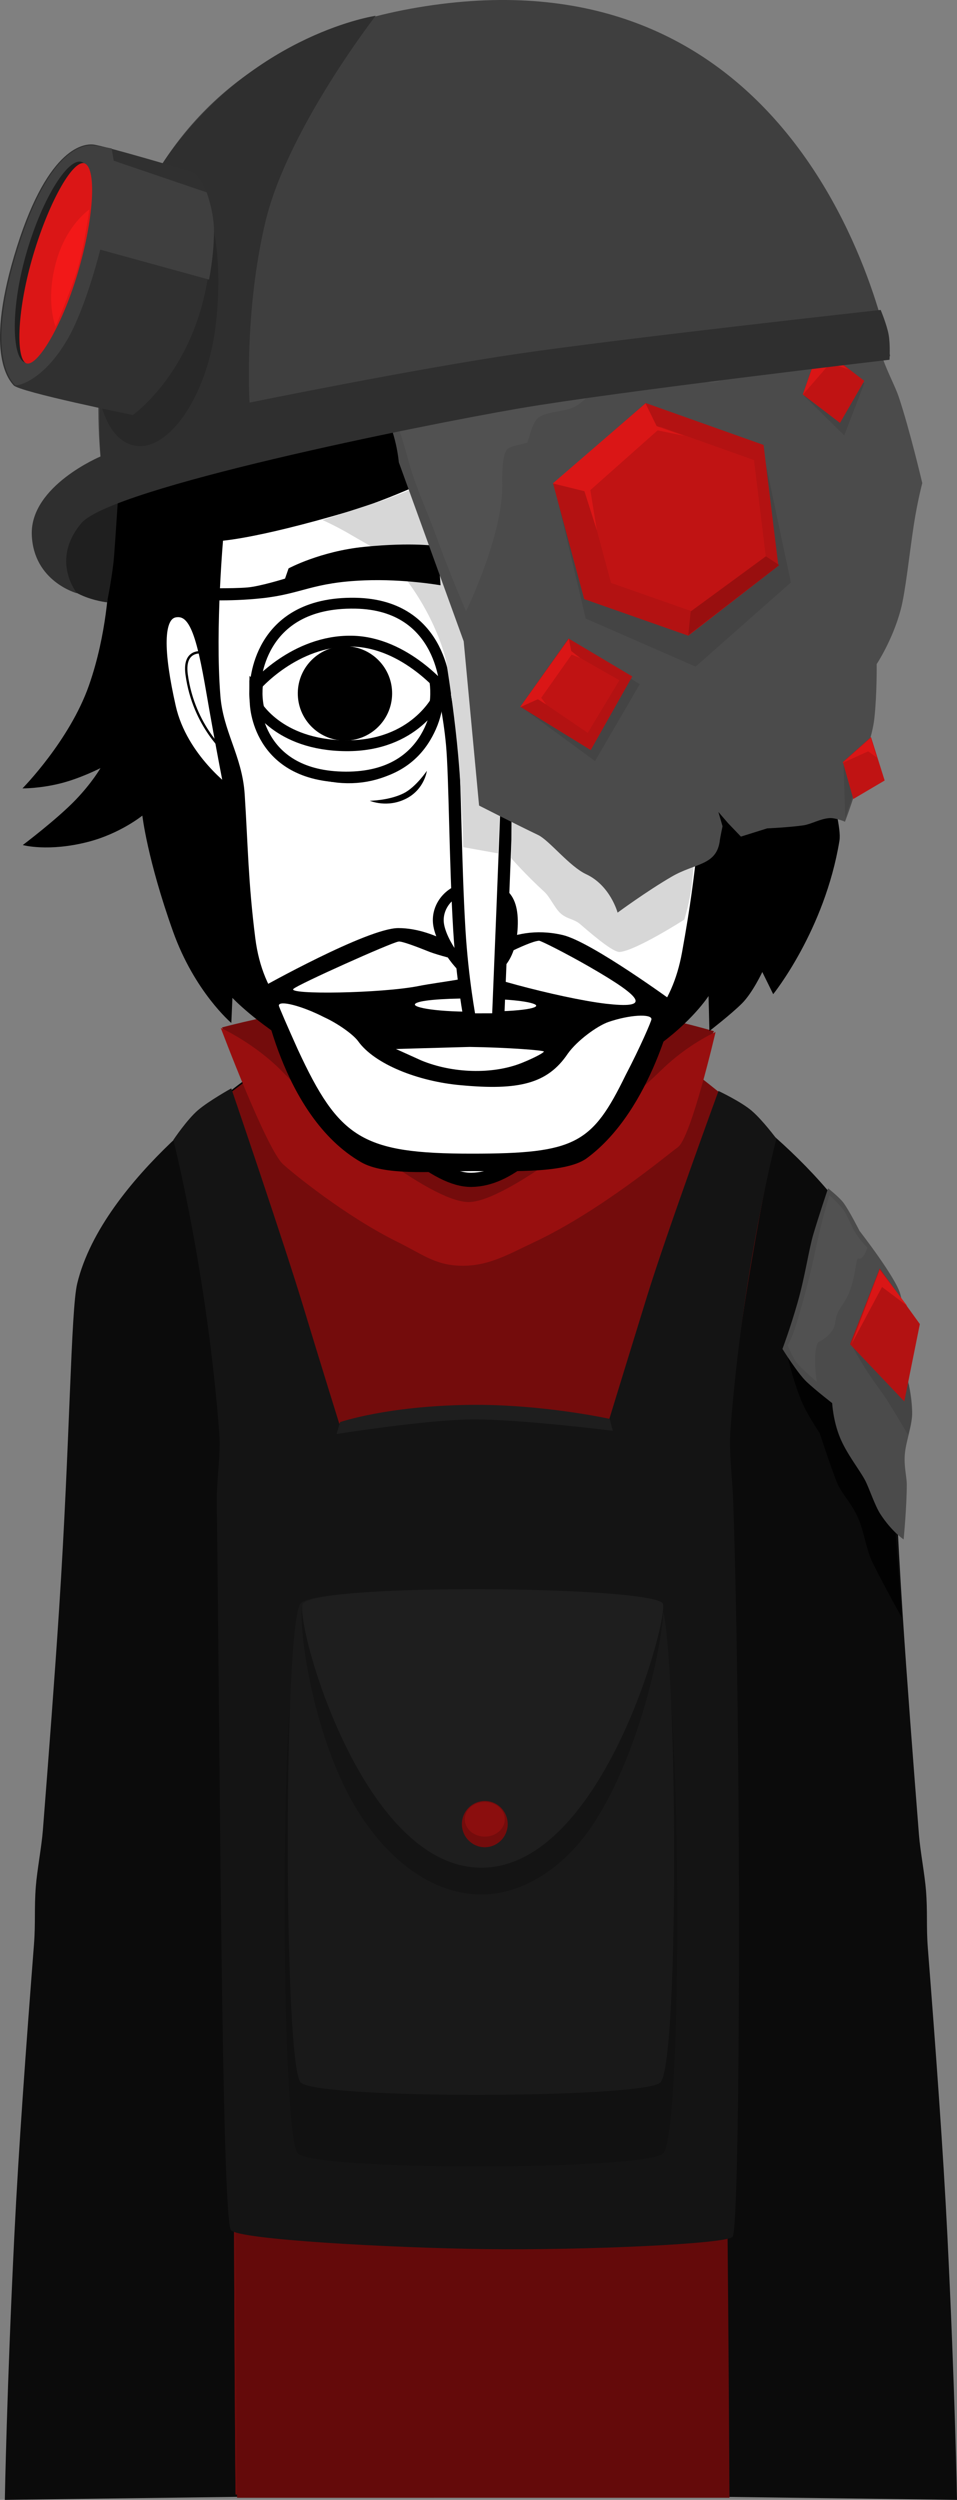 <svg version="1.1" xmlns="http://www.w3.org/2000/svg" xmlns:xlink="http://www.w3.org/1999/xlink" width="101.345" height="264.619" viewBox="0,0,101.345,264.619"><rect x="0" y="0" width="101.345" height="264.619" fill="#808080" stroke="none"/><g transform="translate(-190.125,-41.513)"><g data-paper-data="{&quot;isPaintingLayer&quot;:true}" fill-rule="nonzero" stroke-linejoin="miter" stroke-miterlimit="10" stroke-dasharray="" stroke-dashoffset="0" style="mix-blend-mode: normal"><g><path d="M201.03,304.392c0,0 -0.635,-94.384 -0.793,-118.012c-0.055,-8.153 8.187,-36.761 40.202,-36.921c31.602,-0.158 39.857,29.487 39.849,36.897c-0.077,46.243 0.654,117.986 0.654,117.986l-10.497,0.096l-0.159,-114.843c0,0 0.075,-3.099 -2.816,-3.154c-3.434,-0.065 -2.945,3.116 -2.945,3.116l0.205,114.87l-48.214,0.072l-0.305,-115.233c0,0 0.279,-2.919 -2.886,-2.934c-3.111,-0.015 -2.816,2.909 -2.816,2.909l0.353,115.067z" fill="#ffffff" stroke="#000000" stroke-width="2" stroke-linecap="butt"/><path d="M265.97,305.8v-148.834c0,0 15.099,10.059 17.833,21.262c0.678,2.777 0.762,16.541 1.908,34.081c0.478,7.322 1.093,15.302 1.73,23.415c0.137,1.748 0.609,4.167 0.747,5.922c0.177,2.246 0.02,3.83 0.194,6.068c0.84,10.795 1.62,21.369 2.073,30.49c0.808,16.281 1.014,27.929 1.014,27.929z" data-paper-data="{&quot;index&quot;:null}" fill="#0b0b0b" stroke="#000000" stroke-width="0" stroke-linecap="butt"/><path d="M279.224,188.592l5.571,12.907c0,0 0.281,3.703 0.423,5.572c0.144,1.893 0.434,5.714 0.434,5.714c0,0 -1.589,-2.81 -3.124,-5.866c-0.654,-1.302 -0.888,-3.232 -1.509,-4.678c-0.646,-1.505 -1.677,-2.522 -2.178,-3.619c-0.505,-1.105 -1.91,-5.402 -1.91,-5.402c0,0 -1.37,-2.033 -1.93,-3.401c-1.082,-2.644 -1.634,-5.461 -1.634,-5.461z" fill="#020202" stroke="#000000" stroke-width="0" stroke-linecap="round"/><path d="M190.637,306.132c0,0 0.206,-11.727 1.014,-28.116c0.452,-9.182 1.233,-19.827 2.073,-30.694c0.174,-2.253 0.018,-3.847 0.194,-6.108c0.138,-1.767 0.61,-4.202 0.747,-5.961c0.637,-8.168 1.252,-16.201 1.73,-23.572c1.146,-17.657 1.23,-31.514 1.908,-34.309c2.734,-11.278 17.833,-21.405 17.833,-21.405v149.832z" fill="#0b0b0b" stroke="#000000" stroke-width="0" stroke-linecap="butt"/><path d="M255.628,200.334c-0.571,0 -1.034,-0.463 -1.034,-1.034c0,-0.571 0.463,-1.034 1.034,-1.034c0.571,0 1.034,0.463 1.034,1.034c0,0.571 -0.463,1.034 -1.034,1.034z" fill="#000000" stroke="none" stroke-width="1.5" stroke-linecap="butt"/><path d="M250.368,204.569c-4.463,-0.314 -6.552,-1.794 -6.17,-2.58c0.118,-0.242 2.846,1.064 6.97,1.305c6.409,0.375 8.51,-0.632 8.51,-0.632v1.346c0,0 -2.413,1.047 -9.311,0.561z" fill="#000000" stroke="#000000" stroke-width="0" stroke-linecap="butt"/><path d="M222.555,199.3c0,-0.571 0.463,-1.034 1.034,-1.034c0.571,0 1.034,0.463 1.034,1.034c0,0.571 -0.463,1.034 -1.034,1.034c-0.571,0 -1.034,-0.463 -1.034,-1.034z" fill="#000000" stroke="none" stroke-width="1.5" stroke-linecap="butt"/><path d="M228.849,204.569c-6.897,0.486 -9.311,-0.561 -9.311,-0.561v-1.346c0,0 2.101,1.007 8.51,0.632c4.124,-0.241 6.853,-1.547 6.97,-1.305c0.383,0.786 -1.706,2.266 -6.17,2.58z" fill="#000000" stroke="#000000" stroke-width="0" stroke-linecap="butt"/><path d="M240.129,261.121c-0.819,0 -1.483,-0.664 -1.483,-1.483c0,-0.819 0.664,-1.483 1.483,-1.483c0.819,0 1.483,0.664 1.483,1.483c0,0.819 -0.664,1.483 -1.483,1.483z" data-paper-data="{&quot;index&quot;:null}" fill="#000000" stroke="none" stroke-width="1.5" stroke-linecap="butt"/><path d="M215.066,305.406c0,0 -0.189,-20.429 -0.173,-43.913c0.015,-22.215 0.247,-47.165 -0.201,-60.14c-0.64,-18.525 -4.626,-40.742 -4.626,-40.742c0,0 8.673,-6.686 10.656,-8.081c1.983,-1.395 5.172,-2.204 5.172,-2.204c0,0 -2.51,6.156 -0.256,11.782c1.904,4.75 7.874,9.123 14.815,9.09c7.27,-0.034 11.76,-4.667 13.418,-9.559c1.862,-5.493 0.413,-11.313 0.413,-11.313c0,0 3.913,0.92 6.166,2.347c2.253,1.427 11.754,9.272 11.754,9.272c0,0 -4.84,22.229 -5.536,38.889c-0.546,13.062 -0.089,38.709 0.176,61.334c0.272,23.209 0.36,43.239 0.36,43.239z" fill="#740c0c" stroke="#000000" stroke-width="0" stroke-linecap="butt"/><path d="M239.767,169.236c-16.05,0.5 -26.133,-18.967 -26.133,-18.967c0,0 13.491,-3.673 26.397,-3.631c12.315,0.04 25.703,4.031 25.703,4.031c0,0 -9.109,18.042 -25.967,18.567z" fill="#740c0c" stroke="#000000" stroke-width="0" stroke-linecap="round"/><path d="M239.57,175.487c-3.14,0.135 -4.521,-1.116 -7.251,-2.46c-5.697,-2.805 -11.341,-7.466 -12.216,-8.273c-1.8,-1.661 -6.6,-14.433 -6.6,-14.433c0,0 3.554,1.6 6.512,4.617c5.115,5.216 15.595,13.741 19.688,13.816c4.022,0.073 15.463,-9.117 20.537,-14.047c2.755,-2.676 5.663,-3.953 5.663,-3.953c0,0 -2.587,11.192 -4,12.2c-1.038,0.74 -8.192,6.752 -15.229,10.056c-2.542,1.193 -4.532,2.367 -7.104,2.477z" fill="#980f0f" stroke="#000000" stroke-width="0" stroke-linecap="round"/><path d="M215.066,305.573c0,0 -0.189,-20.429 -0.173,-43.913c0.014,-21.143 0.225,-44.761 -0.141,-58.178c0.529,0.417 1.018,0.926 1.43,1.157c0.656,0.885 1.244,2.222 2.334,2.659c0.866,0.348 2.229,-0.155 2.956,0.214c0.943,0.479 2.088,1.756 3.061,2.433c0.534,0.302 1.115,0.969 1.636,1.192c1.028,0.439 2.495,-0.324 3.511,0.053c1.521,0.564 2.094,2.705 3.312,3.597c2.941,2.111 7.449,-0.639 9.817,-2.513c2.436,-1.928 4.472,-5.957 7.667,-6.702c3.571,1.378 5.085,-6.664 7.079,-2.895c1.167,3.021 3.25,2.238 5.818,3.154c0.969,0.345 1.464,1.767 2.647,2.175c0.155,0.052 0.308,0.094 0.46,0.129c-0.216,14.019 0.143,35.178 0.366,54.2c0.272,23.209 0.36,43.239 0.36,43.239z" fill="#6b0b0b" stroke="#000000" stroke-width="0" stroke-linecap="butt"/><path d="M215.233,305.906c0,0 -0.189,-20.429 -0.173,-43.913c0,-0.271 0,-0.542 0.001,-0.813c1.869,-0.227 2.55,-1.474 4.312,-1.917c0.737,-0.186 2.307,0.613 3.292,0.617c1.301,-0.199 2.745,-0.079 4.005,-0.335c1.743,-0.354 3.955,-2.787 5.326,-3.893c1.283,-1.04 1.977,-3.326 4.039,-2.777c1.817,0.484 2.648,1.946 4.715,1.327c0.861,-0.258 1.747,-1.122 2.587,-0.984c2.104,0.347 4.759,2.08 6.793,2.889c1.28,0.584 2.755,-0.601 3.799,-0.069c1.763,0.898 2.564,3.579 3.155,5.296c0.593,5.149 3.258,-1.217 4.188,-2.131c0.313,-0.307 2.314,0.032 2.861,-0.18c1.193,-0.166 2.079,-0.91 2.811,-1.904c0.023,1.864 0.046,3.716 0.068,5.548c0.272,23.209 0.36,43.239 0.36,43.239z" fill="#640a0a" stroke="#000000" stroke-width="0" stroke-linecap="butt"/><g><g stroke="#000000" stroke-width="0"><path d="M269.739,159.1c1.156,0.99 2.602,2.94 2.602,2.94c0,0 -3.576,13.846 -4.86,30.811c-0.183,2.424 0.199,4.962 0.289,7.584c0.881,25.737 0.768,76.494 -0.056,77.84c-0.474,0.774 -15.877,1.446 -26.079,1.315c-10.201,-0.132 -26.215,-1.014 -27.047,-2.002c-1.012,-1.2 -1.177,-52.624 -1.507,-76.914c-0.035,-2.581 0.444,-5.081 0.263,-7.479c-1.284,-16.964 -4.86,-31.017 -4.86,-31.017c0,0 1.445,-2.156 2.602,-3.146c1.156,-0.99 3.531,-2.311 3.531,-2.311c0,0 5.609,16.415 7.68,23.275c1.641,5.437 3.755,12.213 3.755,12.213c0,0 4.786,-1.846 14.114,-1.892c8.671,-0.042 14.439,1.548 14.439,1.548c0,0 2.324,-7.581 4.04,-13.133c2.082,-6.734 7.566,-21.736 7.566,-21.736c0,0 2.374,1.115 3.531,2.105z" fill="#141414" stroke-linecap="butt"/><path d="M226.138,192.05c0,0 4.906,-1.709 13.674,-1.826c7.735,-0.103 14.879,1.482 14.879,1.482l0.328,1.26c0,0 -10.071,-1.261 -14.983,-1.204c-4.969,0.058 -14.27,1.548 -14.27,1.548l0.372,-1.26z" fill="#1e1e1e" stroke-linecap="round"/></g><path d="M221.681,269.471c-1.877,-1.702 -1.894,-51.195 0,-53.027c2.311,-2.236 36.911,-1.905 38.659,0c1.84,2.005 2.166,51.046 0,53.027c-1.927,1.762 -36.591,1.876 -38.659,0z" fill="#111111" stroke="none" stroke-width="0" stroke-linecap="butt"/><g stroke="none" stroke-linecap="butt"><path d="M221.987,261.97c-1.848,-1.609 -1.864,-49.032 0,-50.765c2.275,-2.114 36.328,-1.801 38.049,0c1.811,1.896 2.132,48.891 0,50.765c-1.896,1.666 -36.013,1.773 -38.049,0z" fill="#191919" stroke-width="0"/><path d="M222.242,211.205c2.275,-2.114 36.328,-1.801 38.049,0c0.562,0.588 -1.477,14.283 -7.229,23.223c-2.958,4.598 -7.434,7.613 -11.923,7.62c-6.082,0.01 -11.439,-4.946 -14.607,-11.548c-3.985,-8.305 -4.931,-18.7 -4.29,-19.295z" fill="#141414" stroke-width="0"/><path d="M222.242,211.205c2.275,-2.114 36.328,-1.801 38.049,0c0.851,0.89 -6.188,27.959 -19.152,28.009c-12.964,0.05 -20.047,-26.94 -18.897,-28.009z" fill="#1e1e1e" stroke-width="0"/><g stroke-width="0.5"><path d="M239.038,234.6c0,-1.352 1.086,-2.448 2.426,-2.448c1.34,0 2.426,1.096 2.426,2.448c0,1.352 -1.086,2.448 -2.426,2.448c-1.34,0 -2.426,-1.096 -2.426,-2.448z" fill="#740c0c"/><path d="M239.346,234.09c0,-1.013 0.948,-1.834 2.118,-1.834c1.17,0 2.118,0.821 2.118,1.834c0,1.013 -0.948,1.834 -2.118,1.834c-1.17,0 -2.118,-0.821 -2.118,-1.834z" fill="#8b0e0e"/></g></g></g><path d="M281.152,171.812c0,0 3.792,4.866 4.305,6.653c0.737,2.568 0.529,8.186 0.529,8.186c0,0 0.702,2.015 0.74,4.344c0.022,1.341 -0.618,2.95 -0.765,4.294c-0.151,1.375 0.191,2.482 0.191,3.372c-0,2.363 -0.334,5.804 -0.334,5.804c0,0 -1.242,-0.807 -2.461,-2.679c-0.6,-0.923 -1.195,-2.787 -1.632,-3.603c-0.608,-1.134 -1.947,-2.794 -2.648,-4.507c-0.739,-1.806 -0.825,-3.639 -0.825,-3.639c0,0 -1.791,-1.388 -2.708,-2.254c-0.948,-0.895 -2.559,-3.481 -2.559,-3.481c0,0 0.831,-2.198 1.614,-4.947c0.781,-2.74 1.179,-5.577 1.654,-7.181c0.579,-1.957 1.565,-4.875 1.565,-4.875c0,0 1.195,0.942 1.636,1.538c0.613,0.83 1.698,2.976 1.698,2.976z" fill="#4b4b4b" stroke="#ff0000" stroke-width="0" stroke-linecap="round"/><path d="M286.363,188.048c0,0 0.188,1.309 0.242,1.987c0.024,0.298 0.137,0.935 0.067,1.574c-0.097,0.884 -0.392,1.773 -0.392,1.773c0,0 -1.34,-2.265 -2.185,-3.61c-0.484,-0.771 -1.459,-2.03 -2.2,-3.179c-0.899,-1.395 -1.532,-2.627 -1.532,-2.627z" fill="#444444" stroke="#000000" stroke-width="0" stroke-linecap="round"/><path d="M280.138,183.804l3.148,-8.021l4.25,5.885l-1.648,8.188z" fill="#b31212" stroke="none" stroke-width="0" stroke-linecap="butt"/><path d="M280.279,183.829l3,-7.917l2.917,3.833l-2.667,-2z" fill="#da1616" stroke="#000000" stroke-width="0" stroke-linecap="round"/><path d="M276.765,183.591c-0.655,1.261 -0.133,4.2 -0.133,4.2c0,0 -1.8,-1.526 -2.233,-2.159c-0.433,-0.633 -0.866,-1.724 -0.866,-1.724c0.64,-1.063 0.936,-2.29 1.321,-3.584c0.625,-2.102 1.185,-4.381 1.61,-6.418c0.676,-3.237 1.488,-5.869 1.488,-5.869c0,0 1.27,1.089 1.698,1.872c0.383,0.7 0.674,1.46 1.063,2.094c0.573,0.934 1.259,1.561 1.259,1.561c0,0 -0.398,1.437 -1.023,1.145c-0.265,0.754 -0.342,2.62 -1.141,4.151c-0.277,0.531 -0.823,1.208 -1.025,1.75c-0.254,0.681 -0.158,1.211 -0.488,1.695c-0.623,0.913 -1.53,1.287 -1.53,1.287z" fill="#515151" stroke="none" stroke-width="0.5" stroke-linecap="butt"/></g><path d="M202.219,97.093c0.337,-2.271 -0.168,-40.173 35.968,-41.574c44.636,-0.914 41.638,39.574 41.531,42.19c-0.126,3.087 -0.1,15.781 -1.29,27.309c-0.143,1.389 0.818,4.183 0.59,5.506c-1.562,9.481 -7.012,16.225 -7.012,16.225l-1.155,-2.347c0,0 -1.023,2.198 -2.16,3.333c-1.137,1.135 -3.439,2.913 -3.439,2.913l-0.092,-3.704c0,0 -7.06,11.018 -24.351,10.872c-16.306,-0.255 -26.072,-10.675 -26.072,-10.675l-0.116,2.655c0,0 -3.895,-3.293 -6.181,-9.708c-2.725,-7.646 -3.239,-12.243 -3.239,-12.243c0,0 -2.339,1.899 -5.717,2.774c-4.233,1.097 -6.947,0.345 -6.947,0.345c0,0 3.608,-2.717 5.584,-4.77c1.76,-1.828 2.647,-3.377 2.647,-3.377c0,0 -2.108,1.085 -4.233,1.618c-2.217,0.556 -4.03,0.531 -4.03,0.531c0,0 4.975,-5.037 7.031,-10.874c1.941,-5.511 2.1,-10.957 2.1,-10.957z" fill="#000000" stroke="none" stroke-width="1.5" stroke-linecap="butt"/><path d="M212.713,115.202c-0.577,-7.293 0.335,-17.154 0.335,-17.154c0,0 3.411,-0.041 13.914,-3.144c8.07,-2.384 20.547,-9.487 20.547,-9.487c0,0 -2.16,3.005 -3.408,4.46c-1.327,1.547 -3.993,4.563 -3.993,4.563c0,0 7.838,-1.668 14.675,-4.729c8.568,-3.536 10.593,-6.053 12.95,-4.593c2.783,1.724 1.03,23.183 0.718,28.741c-0.422,5.669 -2.533,9.5 -3.15,12.521c-0.617,3.021 -0.41,6.137 -2.206,16.04c-1.121,6.18 -4.162,8.925 -10.019,14.661c-5.858,5.736 -9.054,9.253 -13.014,9.322c-3.811,0.066 -8.936,-5.1 -13.935,-10.382c-5.324,-5.625 -8.875,-8.477 -9.716,-15.14c-0.757,-6 -0.777,-9.909 -1.123,-15.248c-0.253,-3.903 -2.261,-6.445 -2.576,-10.428z" fill="#ffffff" stroke="#000000" stroke-width="1.5" stroke-linecap="butt"/><path d="M260.85,103.28c0,0 1.505,0.4 4.19,1.339c2.452,0.857 4.349,1.982 4.349,1.982l0.132,1.179c0,0 -7.07,-3.517 -14.96,-3.284c-6.309,0.186 -10.101,2.27 -10.101,2.27l0.271,-4.168c0,0 3.215,-1.533 7.952,-1.428c4.906,0.109 8.047,1.028 8.047,1.028z" data-paper-data="{&quot;index&quot;:null}" fill="#000000" stroke="none" stroke-width="1.5" stroke-linecap="butt"/><g stroke="none" stroke-linecap="butt"><path d="M261.58,147.664c0,0 -2.315,11.289 -9.309,16.446c-2.371,1.749 -8.993,1.315 -12.915,1.375c-3.644,0.056 -8.532,0.462 -10.981,-0.945c-8.572,-4.925 -10.592,-18.478 -10.592,-18.478c0,0 11.25,-6.308 14.523,-6.309c4.147,-0.001 8.025,3.218 8.025,3.218c0,0 3.539,-3.842 9.383,-2.483c3.04,0.707 11.866,7.175 11.866,7.175z" fill="#000000" stroke-width="0"/><path d="M247.205,141.089c0.198,0 2.794,1.302 5.283,2.729c6.1,3.507 6.379,4.46 1.821,3.945c-5.043,-0.595 -15.287,-3.43 -14.226,-3.75c2.168,-0.654 5.779,-2.786 7.122,-2.924z" data-paper-data="{&quot;noHover&quot;:false,&quot;origItem&quot;:[&quot;Path&quot;,{&quot;applyMatrix&quot;:true,&quot;segments&quot;:[[[534.21485,395.99112],[0,0],[-0.47656,0.05328]],[[532.57423,397.04166],[0,-0.25122],[0,0.39586]],[[536.59767,398.41192],[-1.78906,-0.22838],[1.61718,0.19792]],[[535.93361,396.98838],[2.16406,1.34742],[-0.88282,-0.5481]],[[534.21485,395.99114],[0.07032,0],[0,0]]],&quot;closed&quot;:true,&quot;fillColor&quot;:[0,0,0]}]}" fill="#ffffff" stroke-width="0.5"/><path d="M235.62,142.273c2.028,0.768 6.334,1.491 5.962,2.137c-0.319,0.553 -4.993,1.05 -7.097,1.471c-3.964,0.793 -14.028,0.938 -13.279,0.304c0.462,-0.456 10.323,-4.884 11.116,-5.003c0.264,-0.079 1.823,0.496 3.298,1.09z" data-paper-data="{&quot;noHover&quot;:false,&quot;origItem&quot;:[&quot;Path&quot;,{&quot;applyMatrix&quot;:true,&quot;segments&quot;:[[[528.80865,396.02156],[0.09374,-0.03044],[-0.28126,0.04568]],[[525.02739,397.84096],[0.16408,-0.1751],[-0.26562,0.2436]],[[529.55083,397.71154],[-1.40626,0.3045],[1.61718,-0.35018]],[[529.94927,396.39458],[1.33594,0.5481],[-0.52344,-0.22838]]],&quot;closed&quot;:true,&quot;fillColor&quot;:[0,0,0]}]}" fill="#ffffff" stroke-width="0.5"/><path d="M246.709,147.798c0.881,0.377 -1.196,0.799 -5.71,0.799c-4.426,0.079 -7.185,-0.422 -6.921,-0.799c0.462,-0.793 10.759,-0.793 12.631,0z" data-paper-data="{&quot;noHover&quot;:false,&quot;origItem&quot;:[&quot;Path&quot;,{&quot;applyMatrix&quot;:true,&quot;segments&quot;:[[[529.59769,398.48802],[0.16406,-0.3045],[-0.09374,0.14464]],[[531.90237,398.70878],[-1.5703,0.03046],[1.60156,0]],[[533.87893,398.48802],[0.3125,0.14464],[-0.66406,-0.3045]]],&quot;closed&quot;:true,&quot;fillColor&quot;:[0,0,0]}]}" fill="#ffffff" stroke-width="0.5"/><path d="M247.719,152.818c0,0.139 -1.077,0.702 -2.354,1.217c-3.083,1.229 -7.324,1.096 -10.627,-0.271l-2.683,-1.213l7.804,-0.218c4.162,0.059 7.86,0.366 7.86,0.485z" data-paper-data="{&quot;noHover&quot;:false,&quot;origItem&quot;:[&quot;Path&quot;,{&quot;applyMatrix&quot;:true,&quot;segments&quot;:[[[531.55081,400.33026],[1.47656,0.02284],[0,0]],[528.87893,400.33026],[[529.83205,400.7794],[0,0],[1.17188,0.52526]],[[533.40237,400.87836],[-1.09376,0.47198],[0.45312,-0.19792]],[[534.23831,400.42922],[0,0.05328],[0,-0.04568]]],&quot;closed&quot;:true,&quot;fillColor&quot;:[0,0,0]}]}" fill="#ffffff" stroke-width="0.5"/><path d="M219.654,147.955c0,-0.594 2.41,0.012 4.81,1.24c1.431,0.654 3.048,1.804 3.576,2.517c1.74,2.457 6.386,4.277 10.878,4.673c6.166,0.575 9.196,-0.162 11.332,-3.333c1.013,-1.427 3.154,-2.958 4.299,-3.355c2.224,-0.773 4.565,-0.894 4.565,-0.3c0,0.198 -1.174,2.933 -2.738,5.925c-3.545,7.253 -5.28,8.309 -16.29,8.309c-11.605,0 -14.063,-1.614 -18.423,-11.027c-1.079,-2.398 -2.009,-4.532 -2.009,-4.651z" data-paper-data="{&quot;noHover&quot;:false,&quot;origItem&quot;:[&quot;Path&quot;,{&quot;applyMatrix&quot;:true,&quot;segments&quot;:[[[524.47269,398.58698],[0,0],[0,0.04568]],[[525.19145,400.35308],[-0.38282,-0.9211],[1.54688,3.61596]],[[531.62113,404.47146],[-4.11718,0],[3.90624,0]],[[537.30863,401.38078],[-1.25782,2.78618],[0.55468,-1.1495]],[[538.28519,399.13508],[0,0.07612],[0,-0.22838]],[[536.66801,399.25688],[0.78906,-0.29688],[-0.40624,0.15226]],[[535.33207,400.4825],[0.35938,-0.5481],[-0.75782,1.218]],[[531.16801,401.8756],[2.1875,0.22076],[-1.59374,-0.15226]],[[527.26177,399.95724],[0.61718,0.94396],[-0.1875,-0.27406]],[[525.99615,398.98284],[0.5078,0.2512],[-0.85156,-0.47198]],[[524.47271,398.58698],[0,-0.22836],[0,0]]],&quot;closed&quot;:true,&quot;fillColor&quot;:[0,0,0]}]}" fill="#ffffff" stroke-width="0.5"/></g><path d="M240.345,144.629c-1.034,0 -3.538,-3.26 -3.787,-5.364c-0.222,-1.882 1.315,-3.828 3.787,-3.828c2.472,0 4.202,0.491 4.03,4.189c-0.146,3.138 -1.558,5.003 -4.03,5.003z" fill="#ffffff" stroke="#000000" stroke-width="1.15" stroke-linecap="butt"/><path d="M243.947,114.535c0,0 0.103,3.97 0.006,7.127c-0.192,6.251 -1.081,27.761 -1.081,27.761l-2.982,0.009c0,0 -0.803,-4.173 -1.123,-9.5c-0.434,-7.211 -0.45,-16.293 -0.763,-19.632c-0.298,-3.165 -0.896,-5.715 -0.896,-5.715" fill="#ffffff" stroke="#000000" stroke-width="1.3" stroke-linecap="round"/><path d="M214.413,125.325c0,0 -4.932,-3.517 -6.164,-8.975c-1.296,-5.743 -1.461,-9.733 0.48,-9.992c1.941,-0.259 2.703,2.377 3.733,8.356c1.029,5.979 1.951,10.611 1.951,10.611z" data-paper-data="{&quot;index&quot;:null}" fill="#ffffff" stroke="#000000" stroke-width="1" stroke-linecap="butt"/><path d="M214.21,121.377c0,0 -3.564,-2.923 -4.318,-8.451c-0.421,-3.083 2.157,-2.28 2.157,-2.28" fill="none" stroke="#000000" stroke-width="0.25" stroke-linecap="round"/><path d="M217.223,114.722c0.071,-4.892 4.838,-8.936 10.211,-8.858c5.373,0.078 9.027,4.248 8.956,9.14c-0.071,4.892 -4.124,8.794 -9.497,8.716c-5.373,-0.078 -9.742,-4.107 -9.671,-8.999z" fill="#ffffff" stroke="#000000" stroke-width="1.4" stroke-linecap="butt"/><path d="M221.661,114.839c0.04,-2.758 2.309,-4.962 5.067,-4.922c2.758,0.04 4.962,2.309 4.922,5.067c-0.04,2.758 -2.309,4.962 -5.067,4.922c-2.758,-0.04 -4.962,-2.309 -4.922,-5.067z" fill="#000000" stroke="none" stroke-width="1.5" stroke-linecap="butt"/><path d="M244.28,114.722c0.204,-4.888 4.453,-8.858 9.77,-8.858c5.318,0 9.275,3.966 9.275,8.858c0,4.892 -3.886,9.071 -9.7,9.142c-5.53,0.067 -9.558,-4.037 -9.345,-9.142z" fill="#ffffff" stroke="#000000" stroke-width="1.4" stroke-linecap="butt"/><path d="M248.882,112.008c0,-2.818 2.285,-5.103 5.103,-5.103c2.818,0 5.103,2.285 5.103,5.103c0,2.818 -2.285,5.103 -5.103,5.103c-2.818,0 -5.103,-2.285 -5.103,-5.103z" fill="#000000" stroke="none" stroke-width="1.5" stroke-linecap="butt"/><path d="M217.155,114.189c0,0 0.064,-9.015 10.601,-8.825c9.471,0.166 9.556,9.407 9.556,9.407c0,0 -4.196,-5.298 -9.941,-5.39c-6.079,-0.098 -10.215,4.808 -10.215,4.808z" fill="#ffffff" stroke="#000000" stroke-width="1.15" stroke-linecap="butt"/><path d="M262.596,138.854c0,0 -5.085,3.261 -6.833,3.429c-0.584,0.056 -2.259,-1.257 -4.17,-2.922c-0.691,-0.602 -1.413,-0.536 -2.125,-1.182c-0.573,-0.52 -1.139,-1.752 -1.678,-2.244c-1.992,-1.817 -3.526,-3.58 -3.526,-3.58l0.066,-9.184l-1.091,0.23l-0.363,8.447l-3.695,-0.66c0,0 -0.092,-4.722 -0.536,-9.711c-0.325,-3.644 -0.872,-7.431 -1.214,-9.622c-0.331,-2.117 -2.301,-7.135 -5.9,-10.875c-1.171,-1.217 -2.72,-1.951 -4.086,-2.764c-1.737,-1.034 -3.181,-1.658 -3.181,-1.658c0,0 4.344,-1.414 6.093,-1.979c1.748,-0.565 4.741,-1.855 4.741,-1.855l15.333,35.5l13.833,-2.833c0,0 -0.616,7.67 -0.921,10.132c-0.175,1.412 -0.746,3.332 -0.746,3.332z" fill="#d7d7d7" stroke="#000000" stroke-width="0" stroke-linecap="round"/><path d="M243.902,114.32c0,0 -0.247,-9.458 11.198,-9.103c9.714,0.333 9.547,9.652 9.547,9.652z" fill="#ffffff" stroke="#000000" stroke-width="1.15" stroke-linecap="butt"/><path d="M220.685,101.678c0,0 3.37,-1.819 8.032,-2.282c5.167,-0.513 7.768,-0.066 7.768,-0.066l0.295,4.137c0,0 -3.836,-0.681 -8.018,-0.521c-5.593,0.213 -6.645,1.433 -10.898,1.891c-3.644,0.393 -6.737,0.159 -6.737,0.159l-0.026,-1.232c0,0 3.595,0.074 5.234,-0.068c1.352,-0.117 3.976,-0.938 3.976,-0.938z" fill="#000000" stroke="none" stroke-width="1.5" stroke-linecap="butt"/><path d="M268.646,114.714c1.029,-5.979 1.791,-8.615 3.733,-8.356c1.941,0.259 1.776,4.249 0.48,9.992c-1.232,5.458 -6.164,8.975 -6.164,8.975c0,0 0.922,-4.633 1.951,-10.611z" data-paper-data="{&quot;index&quot;:null}" fill="#ffffff" stroke="#000000" stroke-width="1" stroke-linecap="butt"/><path d="M269.058,110.647c0,0 2.578,-0.803 2.157,2.28c-0.754,5.527 -4.318,8.451 -4.318,8.451" data-paper-data="{&quot;index&quot;:null}" fill="none" stroke="#000000" stroke-width="0.25" stroke-linecap="round"/><path d="M226.77,120.452c7.296,0.055 9.741,-5.09 9.741,-5.09c0,0 -0.285,8.438 -9.756,8.407c-9.471,-0.03 -9.601,-7.825 -9.601,-7.825c0,0 2.32,4.453 9.615,4.508z" data-paper-data="{&quot;index&quot;:null}" fill="#ffffff" stroke="#000000" stroke-width="1.15" stroke-linecap="butt"/><path d="M243.11,52.949c0,0 5.756,0.721 9.389,1.491c2.258,0.479 6.115,2.148 9.677,3.014c4.363,1.061 8.284,1.294 8.284,1.294c0,0 3.003,3.252 4.631,4.88c1.63,1.63 5.143,4.892 5.143,4.892c0,0 0.384,2.32 1.884,6.293c0.598,1.584 0.964,3.231 1.519,4.742c0.559,1.524 1.305,2.908 1.656,3.948c1.153,3.419 2.5,9.146 2.5,9.146c0,0 -0.519,1.957 -0.898,4.433c-0.478,3.125 -0.88,7.077 -1.386,8.968c-0.867,3.241 -2.545,5.76 -2.545,5.76c0,0 0.039,3.098 -0.239,5.692c-0.23,2.151 -1.257,4.471 -1.496,5.76c-0.349,1.881 -1.62,5.234 -1.62,5.234c0,0 -1.001,-0.429 -1.64,-0.385c-1,0.068 -1.904,0.636 -2.76,0.766c-1.343,0.203 -3.849,0.324 -3.849,0.324l-2.773,0.869l-1.348,-1.407l-1.039,-1.203l0.441,1.512c0,0 -0.256,1.242 -0.274,1.407c-0.294,2.779 -2.579,2.458 -5.1,3.924c-2.677,1.557 -5.741,3.815 -5.741,3.815c0,0 -0.762,-2.871 -3.334,-4.069c-1.755,-0.817 -3.909,-3.587 -5.072,-4.144c-2.374,-1.138 -6.261,-3.12 -6.261,-3.12l-1.629,-17.388l-6.87,-18.945c0,0 -0.265,-3.304 -1.758,-5.642c-1.319,-2.065 -4.066,-2.603 -5.027,-3.894c-1.496,-2.009 -4.382,-5.464 -4.382,-5.464c0,0 1.253,-1.611 1.87,-4.342c0.572,-2.53 0.492,-6.127 0.95,-7.708c0.638,-2.197 2.346,-5.75 2.346,-5.75c0,0 6.636,-2.112 9.601,-2.944c2.558,-0.718 7.149,-1.756 7.149,-1.756z" fill="#4b4b4b" stroke="#f60000" stroke-width="0" stroke-linecap="round"/><path d="M271.241,90.715l2.636,12.455l-10.091,8.909l-11.636,-5.091l-3.273,-13.818z" fill="#444444" stroke="none" stroke-width="0.5" stroke-linecap="round"/><path d="M270.987,88.612l1.568,12.796l-9.534,7.397l-11.033,-3.875l-3.293,-12.228l9.811,-8.526z" fill="#b31212" stroke="#000000" stroke-width="0" stroke-linecap="round"/><path d="M269.972,90.211l1.25,10.198l-7.598,5.895l-8.793,-3.088l-2.624,-9.746l7.819,-6.795z" fill="#c01313" stroke="#000000" stroke-width="0" stroke-linecap="round"/><path d="M258.485,84.216l1.18,2.405l2.932,1.028l-2.831,-0.58l-7.124,6.323l0.689,4.258l-1.316,-4.139l-3.35,-0.827z" fill="#da1616" stroke="#000000" stroke-width="0" stroke-linecap="round"/><path d="M272.641,101.328l-9.625,7.411l0.25,-2.5l7.964,-5.839z" fill="#990f0f" stroke="#000000" stroke-width="0" stroke-linecap="round"/><path d="M280.545,125.364l-0.909,2.727l-0.182,-5.636z" fill="#444444" stroke="none" stroke-width="0.5" stroke-linecap="round"/><path d="M283.809,124.131l-3.32,1.958l-1.107,-3.916l2.98,-2.639z" fill="#c01313" stroke="none" stroke-width="0.5" stroke-linecap="round"/><path d="M246.06,115.616l10.758,-2.358l1.053,0.689l-4.735,8.129l-7.682,-5.636z" fill="#444444" stroke="none" stroke-width="0.5" stroke-linecap="round"/><path d="M265.532,58.355l3.636,0.47l-4.879,0.614z" fill="#444444" stroke="none" stroke-width="0.5" stroke-linecap="round"/><path d="M236.763,73.956l5.193,-1.443l0.545,0.364l-2.152,4.576l-3.939,-2.939z" fill="#444444" stroke="none" stroke-width="0.5" stroke-linecap="round"/><path d="M242.192,72.381l-2.232,3.816l-3.888,-1.872l2.592,-4.176z" fill="#b31212" stroke="none" stroke-width="0.5" stroke-linecap="round"/><path d="M264.454,57.186l2.931,1.791l-3.176,0.407l-3.094,-1.466z" fill="#c01313" stroke="none" stroke-width="0.5" stroke-linecap="round"/><path d="M280.657,81.531l1,0.545l-2.127,5.527l-4.236,-4.164z" fill="#444444" stroke="none" stroke-width="0.5" stroke-linecap="round"/><path d="M281.652,81.829l-2.572,4.451l-3.946,-3.011l1.77,-5.1z" fill="#c01313" stroke="none" stroke-width="0.5" stroke-linecap="round"/><path d="M257.081,113.116l-4.4,7.796l-7.462,-4.591l5.12,-7.219z" fill="#b31212" stroke="none" stroke-width="0.5" stroke-linecap="round"/><path d="M264.566,57.105l2.5,1.688l-2.5,-0.812h-3.188z" fill="#da1616" stroke="#000000" stroke-width="0" stroke-linecap="round"/><path d="M276.92,78.255l3.062,2.375l-1.938,-0.688l-2.896,3.354z" fill="#da1616" stroke="#000000" stroke-width="0" stroke-linecap="round"/><path d="M255.717,113.521l-3.349,5.571l-5.135,-3.495l3.443,-4.95z" fill="#c01313" stroke="none" stroke-width="0.5" stroke-linecap="round"/><path d="M245.198,116.376l5.17,-7.246l0.247,1.295l0.962,0.747l-0.918,-0.363l-3.219,4.564l0.517,0.709l-0.873,-0.555z" fill="#da1616" stroke="#000000" stroke-width="0" stroke-linecap="round"/><path d="M279.315,122.292l3.017,-2.667l0.65,2.083l-0.917,-0.667z" fill="#da1616" stroke="#000000" stroke-width="0" stroke-linecap="round"/><path d="M236.069,74.31l2.6,-4.133l2.2,1.333h-1.733z" fill="#c01313" stroke="#000000" stroke-width="0" stroke-linecap="round"/><path d="M225.277,63.551c0.608,-2.923 1.898,-5.271 1.898,-5.271c0,0 4.954,-1.641 8.191,-2.451c3.237,-0.81 7.764,-2.103 7.764,-2.103c0,0 6.2,0.977 8.934,1.525c2.446,0.49 6.95,2.106 6.95,2.106c0,0 1.219,0.961 2.736,1.686c1.772,0.847 3.949,1.476 5.065,1.462c1.661,0 3.357,-1.077 3.357,-1.077c0,0 3.024,3.611 4.56,5.269c1.391,1.502 4.263,3.724 4.263,3.724c0,0 -1.518,1.308 -1.92,1.48c-1.502,0.003 -4.62,-1.113 -6.07,-0.434c-2.482,1.163 -0.608,6.961 -0.751,8.974c-0.777,0.575 -1.414,0.546 -2.178,0.989c-0.79,0.458 -0.655,1.619 -1.359,2.172c-1.33,1.043 -2.771,-0.271 -3.854,-0.3c-0.136,-0.004 -1.329,0.733 -1.769,0.796c-1.432,0.204 -3.104,-0.138 -4.521,-0.318c-2.922,-0.378 -3.253,1.134 -5.187,2.546c-1.169,0.854 -2.898,0.601 -4.109,1.303c-0.778,0.451 -1.007,1.978 -1.309,2.728c-0.53,0.213 -1.606,0.312 -2.05,0.644c-0.697,0.52 -0.603,3.213 -0.603,3.984c-0.005,5.389 -3.835,13.23 -3.835,13.23c0,0 -1.572,-3.556 -3.083,-7.738c-0.943,-2.609 -2.203,-5.32 -2.881,-7.706c-0.669,-2.35 -1.109,-4.429 -2.654,-6.843c-1.545,-2.414 -2.37,-1.476 -3.709,-2.85c-0.698,-0.715 -1.754,-2.135 -2.742,-3.332c-0.91,-1.101 -2.035,-2.263 -2.035,-2.263c0,0 1.441,-2.737 1.903,-4.476c0.646,-2.431 0.392,-4.535 1,-7.459zM241.215,79.655l2.125,-6.875l-4.625,-3.375l-3.5,5.25z" fill="#515151" stroke="none" stroke-width="0.5" stroke-linecap="butt"/><path d="" fill="#565656" stroke="none" stroke-width="0.5" stroke-linecap="butt"/><path d="M255.586,57.359c0.034,0.028 0.064,0.056 0.09,0.086z" fill="#565656" stroke="none" stroke-width="0.5" stroke-linecap="butt"/><path d="M229.282,126.275c0,0 2.012,-0.014 3.566,-0.779c1.305,-0.642 2.482,-2.389 2.482,-2.389c0,0 -0.238,1.921 -2.151,2.923c-2.029,1.062 -3.897,0.245 -3.897,0.245z" fill="#000000" stroke="#000000" stroke-width="0" stroke-linecap="round"/><g stroke-width="0"><g><path d="M201.459,105.27c0,0 -5.493,-0.536 -5.836,-4.679c-0.244,-2.872 7.057,-7.217 7.057,-7.217c0,0 -0.318,4.99 -0.474,7.011c-0.153,1.981 -0.747,4.885 -0.747,4.885z" fill="#1f1f1f" stroke="#000000" stroke-linecap="round"/><g><g><g stroke="#000000" stroke-linecap="round"><path d="M284.387,79.215c0,0 -30.695,1.284 -45.55,3.426c-14.437,2.082 -37.766,9.79 -37.766,9.79c0,0 -2.682,-15.615 4.014,-29.573c4.593,-9.574 13.599,-18.369 30.911,-20.809c17.479,-2.464 28.846,3.906 36.137,12.034c9.836,10.965 12.255,25.131 12.255,25.131z" fill="#3f3f3f"/><path d="M245.103,84.745c-10.412,1.788 -43.211,8.391 -46.368,12.152c-3.311,3.943 -0.454,7.418 -0.454,7.418c0,0 -4.612,-1.238 -4.79,-6.192c-0.187,-5.185 7.293,-8.297 7.293,-8.297c0,0 -1.685,-20.035 7.543,-32.437c9.228,-12.402 21.583,-14.208 21.583,-14.208c0,0 -9.359,12.046 -11.68,21.817c-2.276,9.582 -1.678,19.131 -1.678,19.131c0,0 17.282,-3.533 28.446,-5.171c11.164,-1.638 38.389,-4.637 38.389,-4.637c0,0 0.658,1.568 0.846,2.63c0.188,1.062 0.089,2.642 0.089,2.642c0,0 -28.808,3.365 -39.219,5.152z" fill="#2f2f2f"/></g><path d="M212.915,76.347c-0.935,7.072 -4.842,12.828 -8.355,12.364c-3.513,-0.465 -5.003,-6.374 -4.067,-13.447c0.935,-7.072 5.342,-14.928 8.855,-14.464c3.513,0.465 4.503,8.474 3.567,15.547z" fill="#282828" stroke="none" stroke-linecap="butt"/></g><g stroke="none" stroke-linecap="butt"><path d="M191.56,82.292c-0.371,-0.443 -3.063,-3.113 0.045,-13.632c3.362,-11.379 7.256,-11.966 8.396,-11.85c1.158,0.119 10.598,2.931 10.598,2.931c0,0 3.593,2.283 1.188,12.975c-1.976,8.787 -7.598,12.728 -7.598,12.728c0,0 -12.034,-2.44 -12.63,-3.152z" fill="#303030"/><path d="M191.712,82.283c-0.274,-0.327 -1.813,-1.868 -1.349,-6.885c0.164,-1.779 0.581,-3.994 1.394,-6.747c3.362,-11.379 7.145,-11.855 8.285,-11.738c0.575,0.059 1.906,0.311 1.906,0.311l0.221,1.301l9.84,3.351c0,0 0.784,2.069 0.778,4.136c-0.004,1.414 -0.152,3.099 -0.52,5.098l-11.526,-3.171c0,0 -1.515,6.161 -3.51,9.56c-2.632,4.484 -5.404,4.922 -5.519,4.785z" fill="#3f3f3f"/><path d="M192.682,79.849c-1.288,-0.641 -1.442,-5.769 0.259,-11.613c1.701,-5.844 4.501,-10.216 5.902,-9.55c1.455,0.693 0.271,6.448 -1.431,12.292c-1.701,5.844 -3.443,9.511 -4.73,8.87z" fill="#1f1f1f"/><path d="M198.34,70.472c-1.738,5.827 -4.425,10.075 -5.488,9.468c-1.058,-0.603 -0.927,-5.678 0.812,-11.505c1.738,-5.827 4.331,-10.224 5.483,-9.597c1.197,0.651 0.931,5.806 -0.807,11.633z" fill="#db1616"/></g></g></g><path d="M196.011,76.086c0,0 -1.135,-2.756 0.109,-7.03c1.107,-3.804 3.461,-5.363 3.461,-5.363c0,0 -0.509,3.815 -1.218,6.194c-0.71,2.379 -2.352,6.199 -2.352,6.199z" fill="#f21818" stroke="none" stroke-linecap="butt"/></g></g></g></svg>